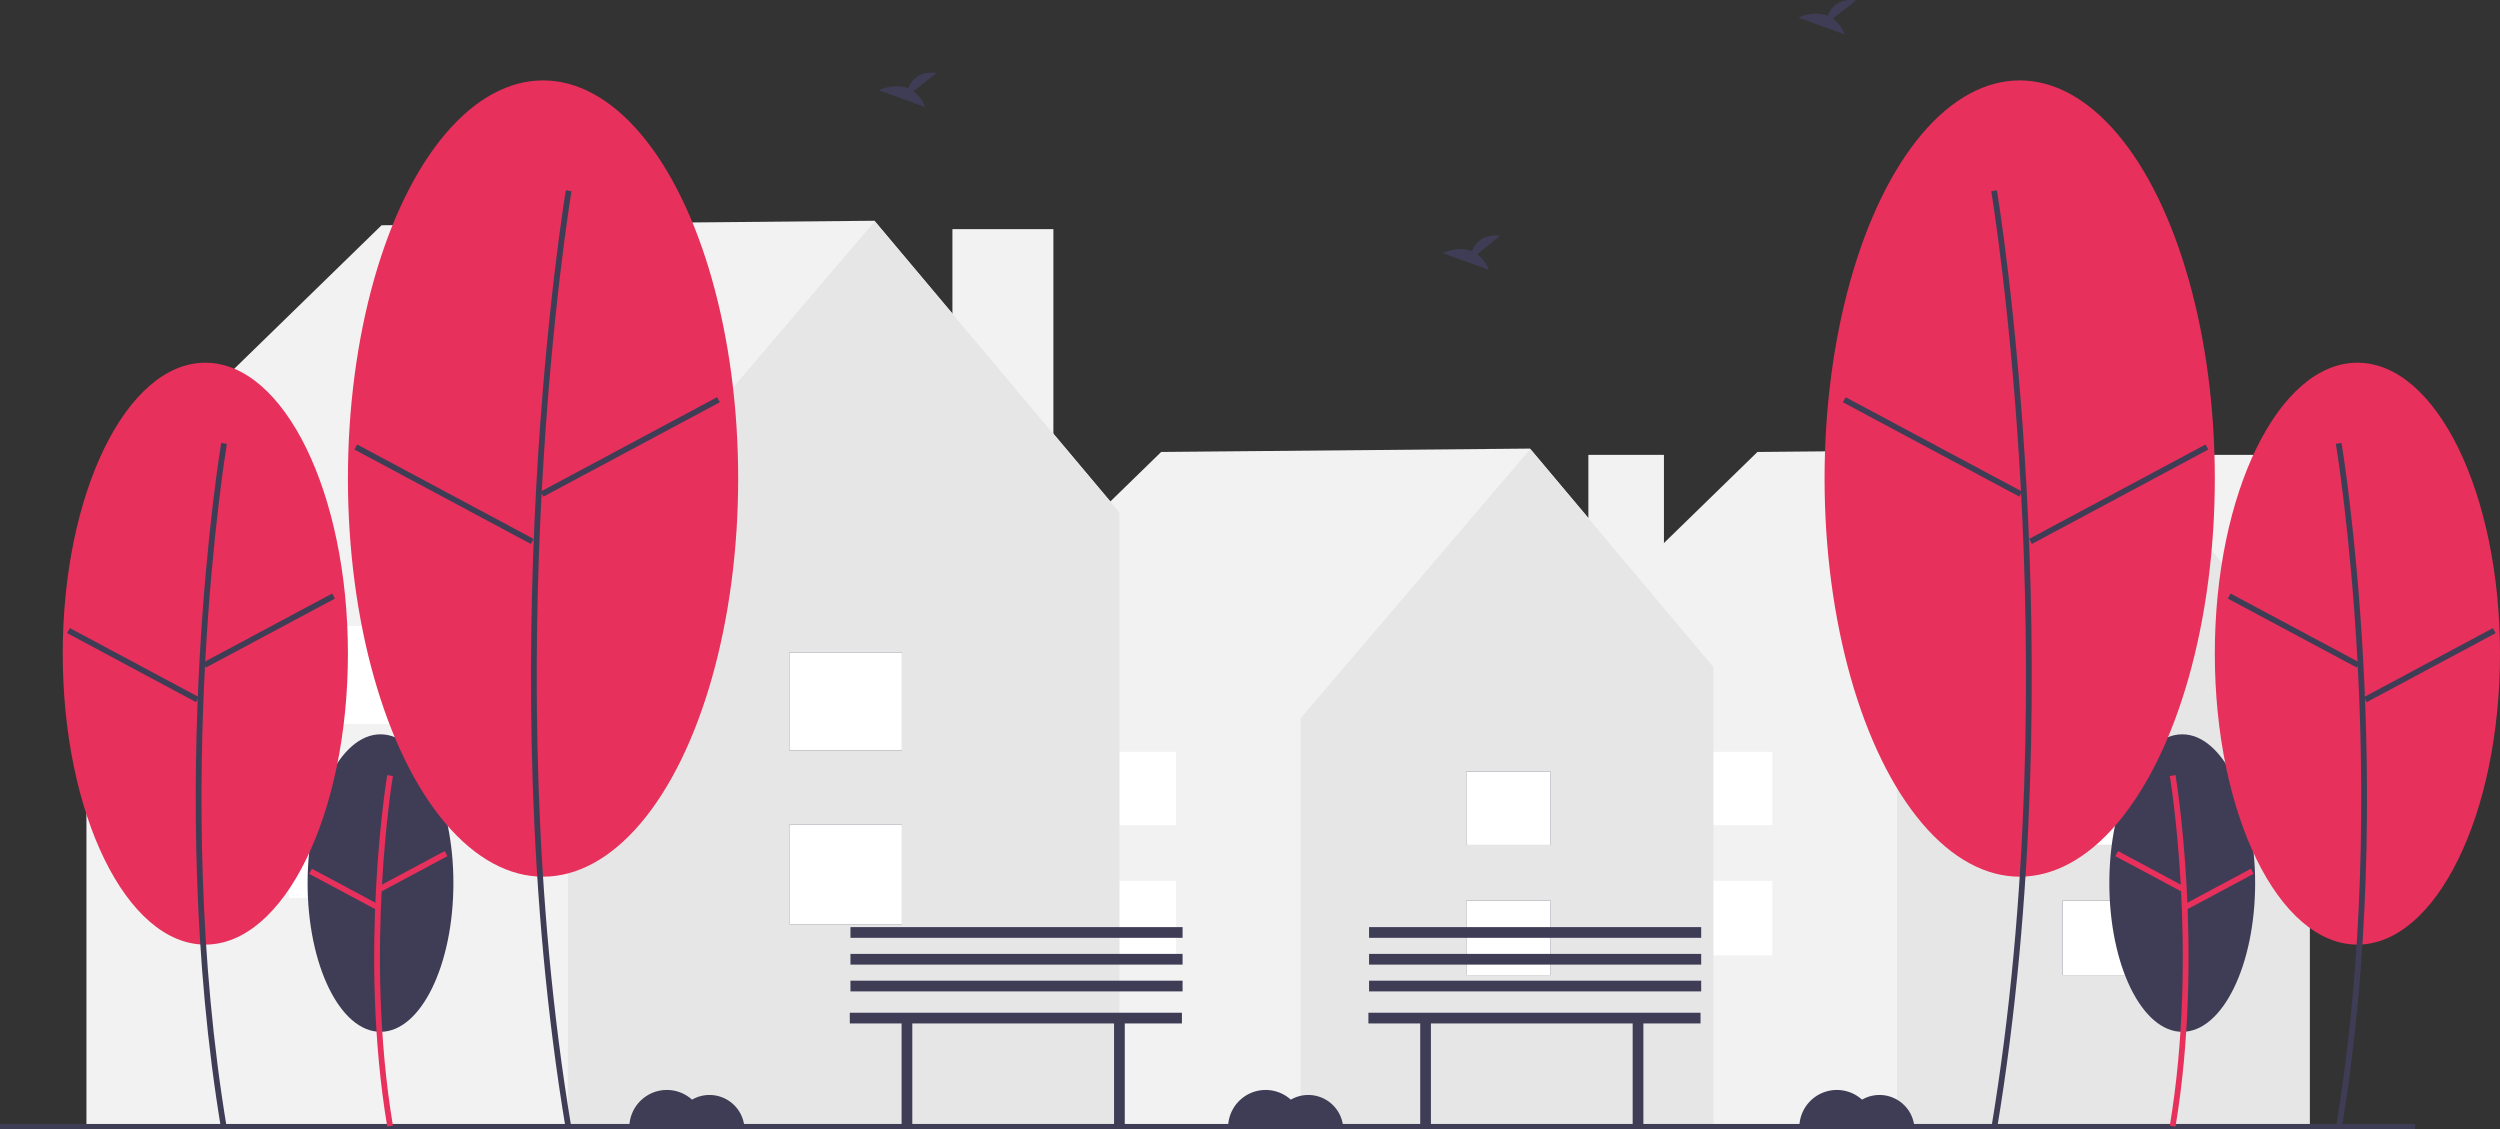 <svg id="be3e1a43-0c7b-454d-900a-5620992e061d" data-name="Layer 1" xmlns="http://www.w3.org/2000/svg" width="997.861" height="450.808" viewBox="0 0 997.861 450.808"><rect x="0" y="0" width="997.861" height="450.808" fill="#333333" stroke="none"/><rect x="871.992" y="181.558" width="30.159" height="104.398" fill="#f2f2f2"/><polygon points="922.068 266.317 848.715 179.052 701.475 180.398 612.156 267.396 613.961 268.556 613.316 268.556 613.316 449.513 921.871 449.513 921.871 268.556 922.068 266.317" fill="#f2f2f2"/><polygon points="848.792 179.238 757.154 286.674 757.154 449.513 921.871 449.513 921.871 266.236 848.792 179.238" fill="#e6e6e6"/><rect x="823.272" y="359.461" width="33.639" height="29.733" fill="#3f3d56"/><rect x="823.272" y="307.996" width="33.639" height="29.262" fill="#3f3d56"/><rect x="823.272" y="359.461" width="33.639" height="29.733" fill="#fff"/><rect x="823.272" y="307.996" width="33.639" height="29.262" fill="#fff"/><rect x="673.777" y="351.571" width="33.639" height="29.733" fill="#fff"/><rect x="673.777" y="300.106" width="33.639" height="29.262" fill="#fff"/><rect x="633.992" y="181.558" width="30.159" height="104.398" fill="#f2f2f2"/><polygon points="684.068 266.317 610.715 179.052 463.475 180.398 374.156 267.396 375.961 268.556 375.316 268.556 375.316 449.513 683.871 449.513 683.871 268.556 684.068 266.317" fill="#f2f2f2"/><polygon points="610.792 179.238 519.154 286.674 519.154 449.513 683.871 449.513 683.871 266.236 610.792 179.238" fill="#e6e6e6"/><rect x="585.272" y="359.461" width="33.639" height="29.733" fill="#3f3d56"/><rect x="585.272" y="307.996" width="33.639" height="29.262" fill="#3f3d56"/><rect x="585.272" y="359.461" width="33.639" height="29.733" fill="#fff"/><rect x="585.272" y="307.996" width="33.639" height="29.262" fill="#fff"/><rect x="435.777" y="351.571" width="33.639" height="29.733" fill="#fff"/><rect x="435.777" y="300.106" width="33.639" height="29.262" fill="#fff"/><rect x="380.154" y="91.46" width="40.3" height="139.501" fill="#f2f2f2"/><polygon points="447.068 204.718 349.051 88.112 152.302 89.91 32.951 206.161 35.362 207.711 34.501 207.711 34.501 449.513 446.804 449.513 446.804 207.711 447.068 204.718" fill="#f2f2f2"/><polygon points="349.153 88.36 226.702 231.921 226.702 449.513 446.804 449.513 446.804 204.611 349.153 88.36" fill="#e6e6e6"/><rect x="315.053" y="329.181" width="44.95" height="39.731" fill="#3f3d56"/><rect x="315.053" y="260.412" width="44.95" height="39.101" fill="#3f3d56"/><rect x="315.053" y="329.181" width="44.95" height="39.731" fill="#fff"/><rect x="315.053" y="260.412" width="44.95" height="39.101" fill="#fff"/><rect x="115.29" y="318.639" width="44.95" height="39.731" fill="#fff"/><rect x="115.29" y="249.869" width="44.95" height="39.101" fill="#fff"/><rect y="448.62" width="963.951" height="2" fill="#3f3d56"/><ellipse cx="151.872" cy="352.472" rx="29.099" ry="59.374" fill="#3f3d56"/><path d="M255.629,674.254c-11.655-69.925-.117-139.598.001-140.293l2.267.384c-.117.692-11.588,69.998.001,139.532Z" transform="translate(-101.069 -224.596)" fill="#e7305b"/><rect x="251.026" y="571.202" width="29.841" height="2.3" transform="translate(-339.582 -31.501) rotate(-28.142)" fill="#e7305b"/><rect x="237.023" y="564.485" width="2.3" height="29.842" transform="translate(-486.125 291.371) rotate(-61.842)" fill="#e7305b"/><ellipse cx="81.955" cy="260.903" rx="56.915" ry="116.129" fill="#e7305b"/><path d="M189.364,675.404c-22.765-136.585-.23-272.673.001-274.032l2.267.384c-.23,1.355-22.698,137.077.001,273.271Z" transform="translate(-101.069 -224.596)" fill="#3f3d56"/><rect x="179.276" y="475.125" width="58.368" height="2.3" transform="translate(-301.062 -69.972) rotate(-28.142)" fill="#3f3d56"/><rect x="152.989" y="460.889" width="2.3" height="58.368" transform="translate(-451.742 170.111) rotate(-61.843)" fill="#3f3d56"/><ellipse cx="216.754" cy="191.008" rx="77.883" ry="158.914" fill="#e7305b"/><path d="M326.916,675.404c-31.14-186.837-.314-372.992.001-374.851l2.267.384c-.314,1.855-31.074,187.644.001,374.089Z" transform="translate(-101.069 -224.596)" fill="#3f3d56"/><rect x="312.694" y="401.831" width="79.871" height="2.3" transform="translate(-249.45 -10.639) rotate(-28.142)" fill="#3f3d56"/><rect x="277.146" y="381.926" width="2.3" height="79.871" transform="translate(-326.036 243.558) rotate(-61.843)" fill="#3f3d56"/><ellipse cx="871.029" cy="352.472" rx="29.099" ry="59.374" fill="#3f3d56"/><path d="M969.412,674.254c11.655-69.925.117-139.598-.001-140.293l-2.267.384c.117.692,11.588,69.998-.001,139.532Z" transform="translate(-101.069 -224.596)" fill="#e7305b"/><rect x="957.944" y="557.431" width="2.3" height="29.841" transform="translate(-99.025 923.519) rotate(-61.858)" fill="#e7305b"/><rect x="971.946" y="578.256" width="29.842" height="2.3" transform="translate(-257.698 309.683) rotate(-28.158)" fill="#e7305b"/><ellipse cx="940.946" cy="260.903" rx="56.915" ry="116.129" fill="#e7305b"/><path d="M1035.676,675.404c22.765-136.585.23-272.673-.001-274.032l-2.267.384c.23,1.355,22.698,137.077-.001,273.271Z" transform="translate(-101.069 -224.596)" fill="#3f3d56"/><rect x="1015.43" y="447.091" width="2.3" height="58.368" transform="translate(16.066 923.448) rotate(-61.858)" fill="#3f3d56"/><rect x="1041.717" y="488.923" width="58.368" height="2.3" transform="translate(-205.596 338.756) rotate(-28.157)" fill="#3f3d56"/><ellipse cx="806.148" cy="191.008" rx="77.883" ry="158.914" fill="#e7305b"/><path d="M898.124,675.404c31.14-186.837.314-372.992-.001-374.851l-2.267.384c.314,1.855,31.074,187.644-.001,374.089Z" transform="translate(-101.069 -224.596)" fill="#3f3d56"/><rect x="871.261" y="363.045" width="2.3" height="79.871" transform="translate(4.524 757.596) rotate(-61.858)" fill="#3f3d56"/><rect x="906.809" y="420.712" width="79.871" height="2.3" transform="translate(-188.102 272.081) rotate(-28.157)" fill="#3f3d56"/><path d="M690.674,326.062l9.206-7.363c-7.151-.789-10.09,3.111-11.292,6.198-5.587-2.32-11.669.72-11.669.72l18.419,6.687A13.938,13.938,0,0,0,690.674,326.062Z" transform="translate(-101.069 -224.596)" fill="#3f3d56"/><path d="M465.674,261.062l9.206-7.363c-7.151-.789-10.09,3.111-11.292,6.198-5.587-2.32-11.669.72-11.669.72l18.419,6.687A13.938,13.938,0,0,0,465.674,261.062Z" transform="translate(-101.069 -224.596)" fill="#3f3d56"/><path d="M832.674,232.062l9.206-7.363c-7.151-.789-10.09,3.111-11.292,6.198-5.587-2.32-11.669.72-11.669.72l18.419,6.687A13.938,13.938,0,0,0,832.674,232.062Z" transform="translate(-101.069 -224.596)" fill="#3f3d56"/><path d="M851.26,661.648a13.918,13.918,0,0,0-6.97,1.87A14.982,14.982,0,0,0,819.26,674.648h45.95A13.99,13.99,0,0,0,851.26,661.648Z" transform="translate(-101.069 -224.596)" fill="#3f3d56"/><path d="M384.26,661.648a13.918,13.918,0,0,0-6.97,1.87A14.982,14.982,0,0,0,352.26,674.648h45.95A13.99,13.99,0,0,0,384.26,661.648Z" transform="translate(-101.069 -224.596)" fill="#3f3d56"/><path d="M623.26,661.648a13.918,13.918,0,0,0-6.97,1.87A14.982,14.982,0,0,0,591.26,674.648h45.95A13.99,13.99,0,0,0,623.26,661.648Z" transform="translate(-101.069 -224.596)" fill="#3f3d56"/><polygon points="471.759 404.228 339.191 404.228 339.191 408.504 359.866 408.504 359.866 449.13 364.142 449.13 364.142 408.504 444.669 408.504 444.669 449.13 448.946 449.13 448.946 408.504 471.759 408.504 471.759 404.228" fill="#3f3d56"/><rect x="339.452" y="391.434" width="132.568" height="4.276" fill="#3f3d56"/><rect x="339.452" y="380.743" width="132.568" height="4.276" fill="#3f3d56"/><rect x="339.452" y="370.052" width="132.568" height="4.276" fill="#3f3d56"/><polygon points="678.759 404.228 546.191 404.228 546.191 408.504 566.866 408.504 566.866 449.13 571.142 449.13 571.142 408.504 651.669 408.504 651.669 449.13 655.946 449.13 655.946 408.504 678.759 408.504 678.759 404.228" fill="#3f3d56"/><rect x="546.452" y="391.434" width="132.568" height="4.276" fill="#3f3d56"/><rect x="546.452" y="380.743" width="132.568" height="4.276" fill="#3f3d56"/><rect x="546.452" y="370.052" width="132.568" height="4.276" fill="#3f3d56"/></svg>